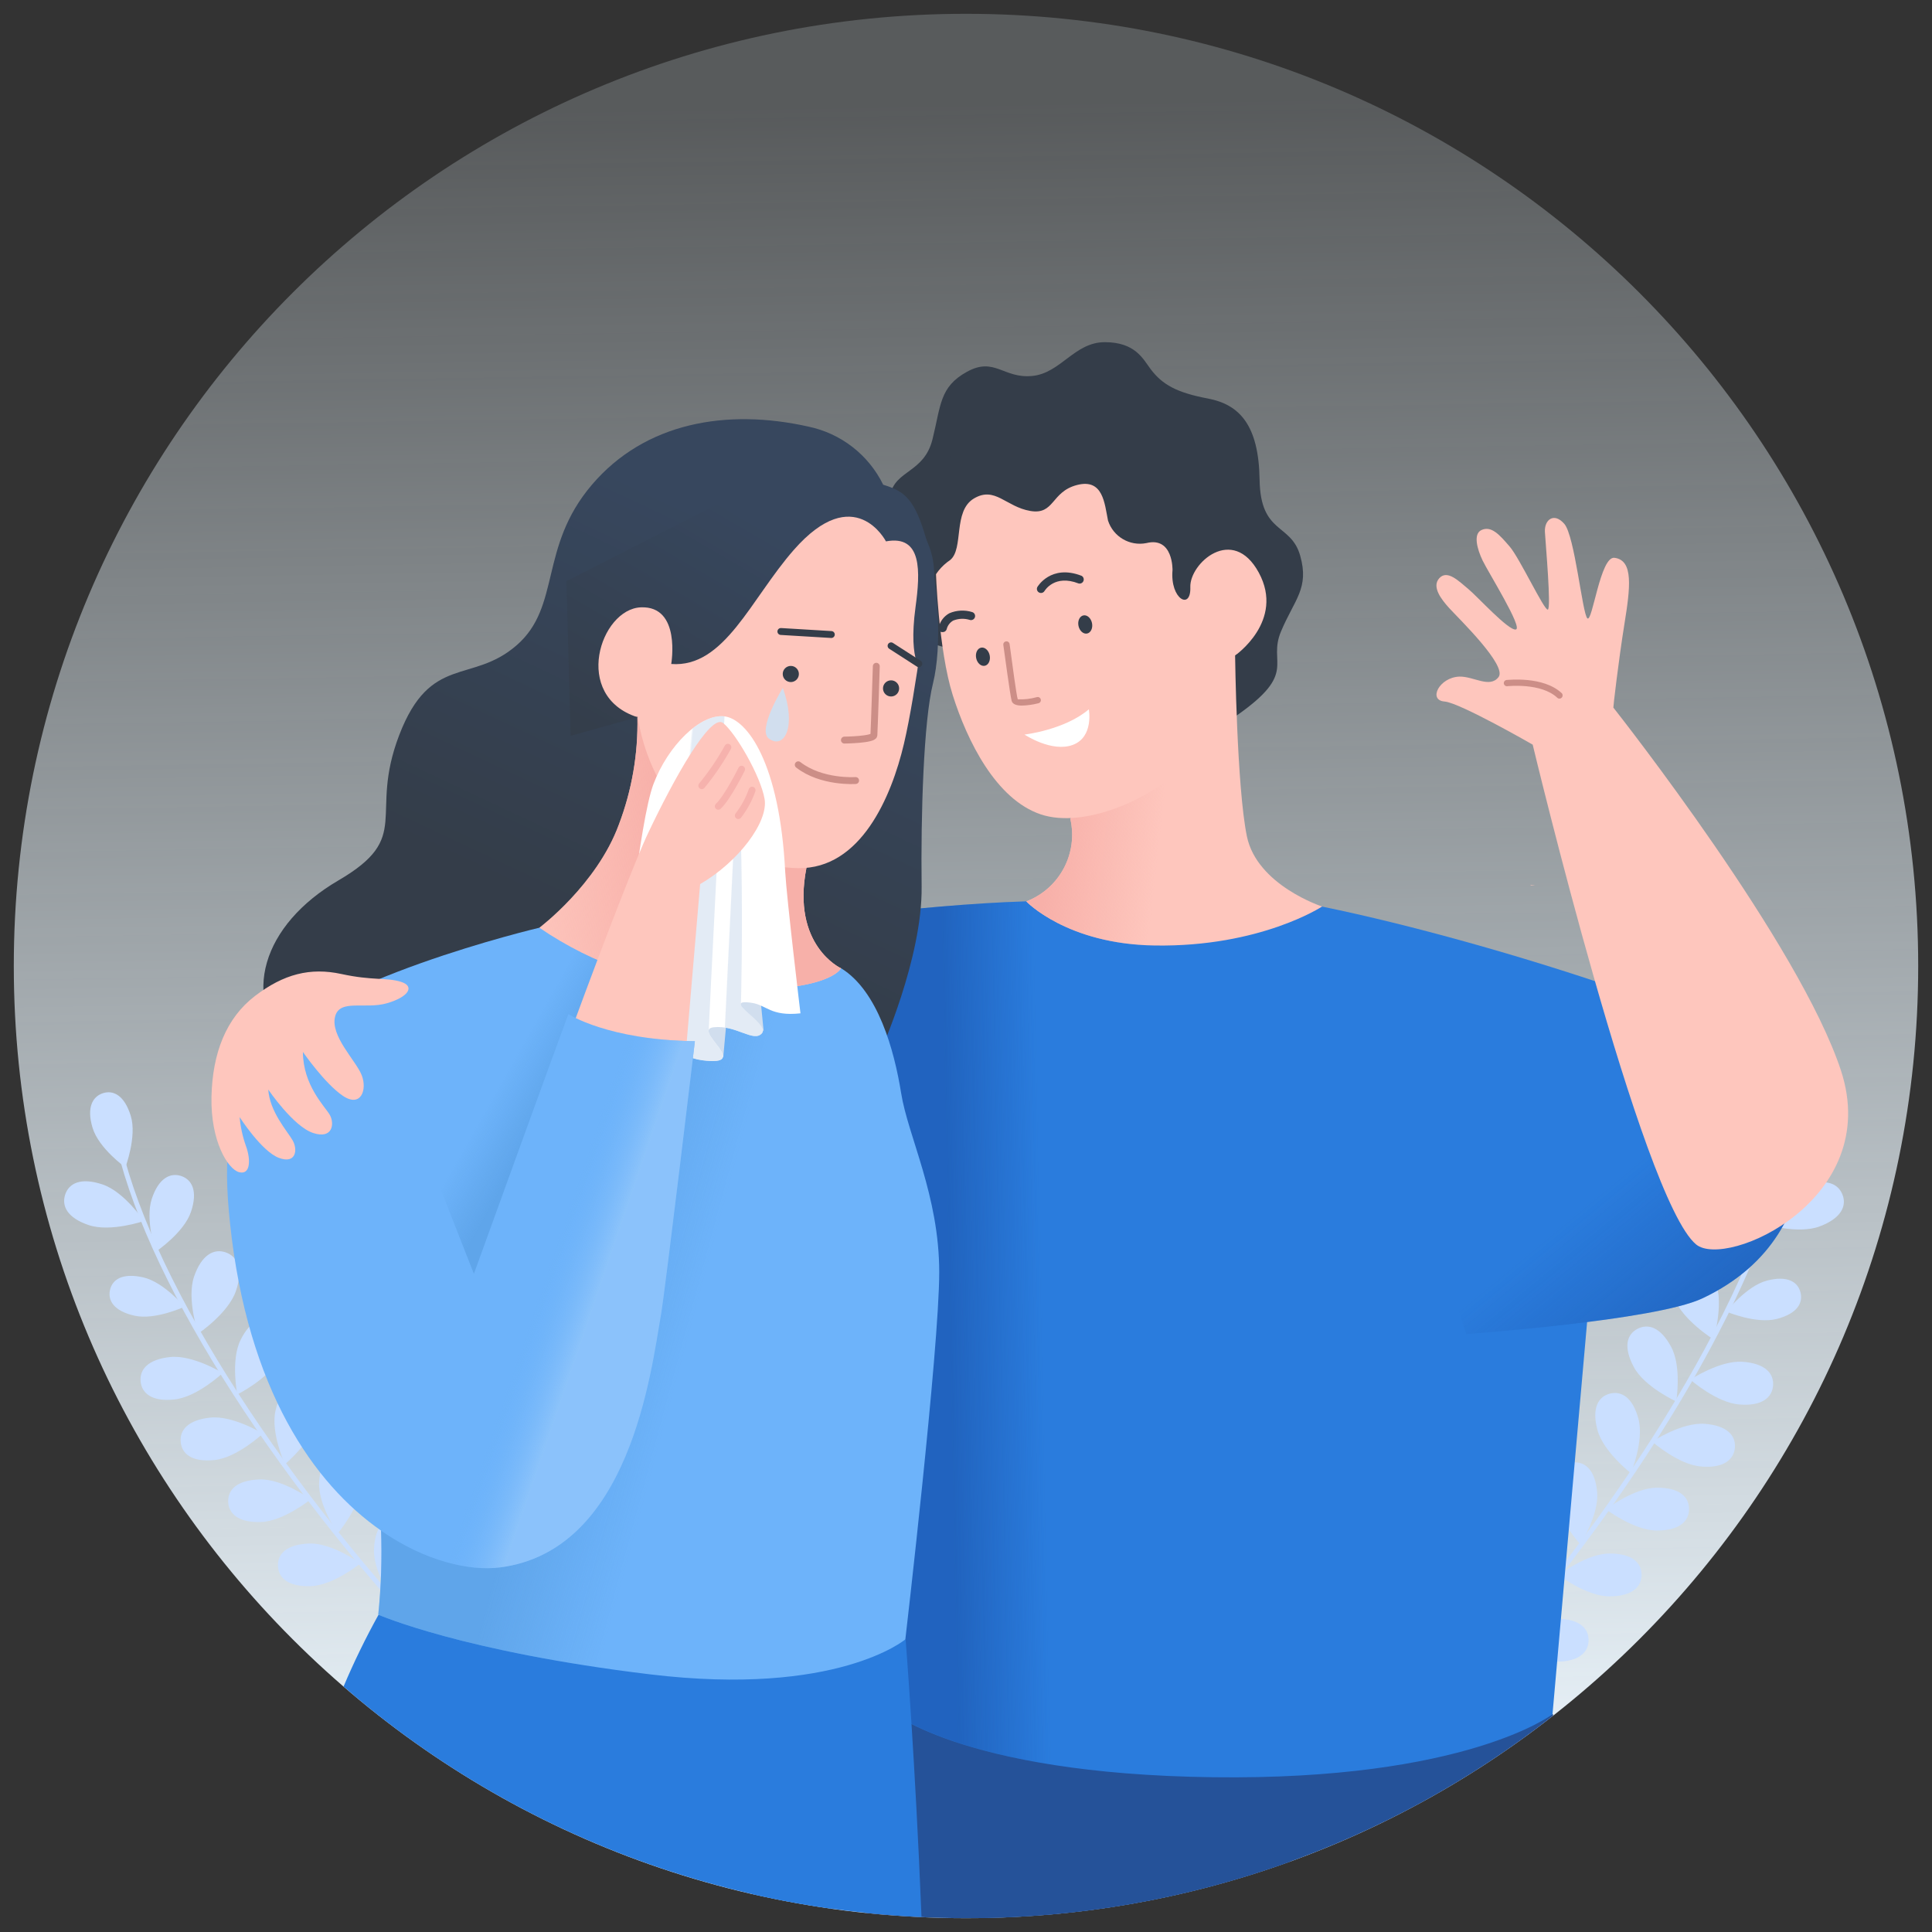 <svg width="280" height="280" viewBox="0 0 280 280" fill="none" xmlns="http://www.w3.org/2000/svg">
<rect x="0" y="0" width="280" height="280" fill="#333333" stroke="none"/>
<path d="M140 278C216.215 278 278 216.215 278 140C278 63.785 216.215 2 140 2C63.785 2 2 63.785 2 140C2 216.215 63.785 278 140 278Z" fill="url(#paint0_linear_4607_7643)"/>
<path d="M67.73 244.08C42.94 218.96 23.21 189.22 17.46 168.32L18.12 168.14C23.85 188.93 43.51 218.55 68.22 243.6L67.73 244.08Z" fill="#CADFFF"/>
<path d="M13.41 163.43C14.3 166.43 18.17 169.18 18.17 169.18C18.17 169.18 19.86 164.72 18.96 161.75C18.06 158.78 16.46 157.96 14.96 158.42C13.46 158.88 12.51 160.45 13.41 163.43Z" fill="#CADFFF"/>
<path d="M22 173.74C21 176.74 22.56 181.42 22.56 181.42C22.56 181.42 26.64 178.68 27.67 175.65C28.7 172.62 27.83 170.97 26.27 170.44C24.71 169.91 23 170.71 22 173.74Z" fill="#CADFFF"/>
<path d="M28.12 185.03C27.03 188.28 28.73 193.27 28.73 193.27C28.73 193.27 33.1 190.33 34.2 187.08C35.3 183.83 34.38 182.08 32.7 181.5C31.02 180.92 29.22 181.82 28.12 185.03Z" fill="#CADFFF"/>
<path d="M34.86 194.21C33.41 197.15 34.39 202.09 34.39 202.09C34.39 202.09 38.91 199.86 40.39 196.92C41.87 193.98 41.19 192.19 39.67 191.44C38.15 190.69 36.3 191.27 34.86 194.21Z" fill="#CADFFF"/>
<path d="M39.93 204.44C39.2 207.63 41.29 212.21 41.29 212.21C41.29 212.21 45.17 209 45.9 205.81C46.63 202.62 45.59 201.02 43.95 200.64C42.31 200.26 40.66 201.24 39.93 204.44Z" fill="#CADFFF"/>
<path d="M46.251 214.82C46.081 218.09 48.931 222.24 48.931 222.24C48.931 222.24 52.2 218.41 52.37 215.14C52.541 211.87 51.23 210.47 49.541 210.39C47.85 210.31 46.42 211.52 46.251 214.82Z" fill="#CADFFF"/>
<path d="M54.21 224.41C54 227.68 56.89 231.82 56.89 231.82C56.89 231.82 60.16 227.99 60.33 224.72C60.5 221.45 59.2 220.06 57.51 219.97C55.82 219.88 54.38 221.14 54.21 224.41Z" fill="#CADFFF"/>
<path d="M62.61 233.45C62.44 236.72 65.29 240.87 65.29 240.87C65.29 240.87 68.56 237.04 68.73 233.77C68.9 230.5 67.6 229.11 65.91 229.02C64.22 228.93 62.78 230.18 62.61 233.45Z" fill="#CADFFF"/>
<path d="M12.86 177.55C16.01 178.61 20.86 176.96 20.86 176.96C20.86 176.96 18.02 172.72 14.86 171.66C11.7 170.6 9.99 171.49 9.45 173.12C8.91 174.75 9.71 176.49 12.86 177.55Z" fill="#CADFFF"/>
<path d="M19.5 190.68C22.5 191.35 26.73 189.38 26.73 189.38C26.73 189.38 23.73 185.79 20.73 185.12C17.73 184.45 16.28 185.43 15.94 186.96C15.6 188.49 16.52 190.02 19.5 190.68Z" fill="#CADFFF"/>
<path d="M25.28 202.82C28.56 202.48 32.28 198.99 32.28 198.99C32.28 198.99 27.96 196.33 24.67 196.67C21.38 197.01 20.21 198.53 20.38 200.22C20.55 201.91 22 203.18 25.28 202.82Z" fill="#CADFFF"/>
<path d="M31.09 211.6C34.37 211.26 38.09 207.77 38.09 207.77C38.09 207.77 33.77 205.11 30.48 205.45C27.19 205.79 26.02 207.3 26.19 209C26.36 210.7 27.8 211.94 31.09 211.6Z" fill="#CADFFF"/>
<path d="M37.79 220.58C41.09 220.49 45.03 217.29 45.03 217.29C45.03 217.29 40.92 214.29 37.61 214.41C34.3 214.53 33.02 215.92 33.07 217.63C33.12 219.34 34.49 220.68 37.79 220.58Z" fill="#CADFFF"/>
<path d="M45 229.88C48.3 229.78 52.24 226.58 52.24 226.58C52.24 226.58 48.12 223.58 44.82 223.7C41.52 223.82 40.23 225.22 40.28 226.92C40.33 228.62 41.66 229.97 45 229.88Z" fill="#CADFFF"/>
<path d="M210.89 246.39L210.38 245.92C234.38 219.92 253.08 189.54 258.12 168.47L258.79 168.63C253.73 189.82 234.92 220.33 210.89 246.39Z" fill="#CADFFF"/>
<path d="M262.7 163.58C261.9 166.58 258.11 169.52 258.11 169.52C258.11 169.52 256.26 165.1 257.06 162.09C257.86 159.08 259.44 158.19 261 158.61C262.56 159.03 263.49 160.56 262.7 163.58Z" fill="#CADFFF"/>
<path d="M254.4 174.22C255.53 177.22 254.1 181.96 254.1 181.96C254.1 181.96 249.9 179.35 248.77 176.34C247.64 173.33 248.45 171.64 250 171.06C251.55 170.48 253.27 171.21 254.4 174.22Z" fill="#CADFFF"/>
<path d="M248.65 185.82C249.86 189.05 248.33 194.11 248.33 194.11C248.33 194.11 243.83 191.31 242.62 188.11C241.41 184.91 242.27 183.11 243.94 182.46C245.61 181.81 247.44 182.54 248.65 185.82Z" fill="#CADFFF"/>
<path d="M242.2 195.21C243.76 198.12 242.93 203.11 242.93 203.11C242.93 203.11 238.33 201.02 236.78 198.11C235.23 195.2 235.78 193.39 237.31 192.59C238.84 191.79 240.65 192.31 242.2 195.21Z" fill="#CADFFF"/>
<path d="M237.46 205.65C238.3 208.83 236.36 213.5 236.36 213.5C236.36 213.5 232.36 210.41 231.51 207.23C230.66 204.05 231.65 202.41 233.3 201.98C234.95 201.55 236.61 202.47 237.46 205.65Z" fill="#CADFFF"/>
<path d="M231.47 216.27C231.75 219.55 229.03 223.81 229.03 223.81C229.03 223.81 225.62 220.07 225.33 216.81C225.04 213.55 226.33 212.09 228.01 211.95C229.69 211.81 231.19 212.99 231.47 216.27Z" fill="#CADFFF"/>
<path d="M223.8 226.18C224.08 229.46 221.36 233.73 221.36 233.73C221.36 233.73 217.95 229.99 217.67 226.73C217.39 223.47 218.67 222.01 220.34 221.87C222.01 221.73 223.52 222.9 223.8 226.18Z" fill="#CADFFF"/>
<path d="M263.72 177.74C260.6 178.91 255.72 177.42 255.72 177.42C255.72 177.42 258.43 173.07 261.56 171.89C264.69 170.71 266.43 171.56 267.04 173.17C267.65 174.78 266.85 176.57 263.72 177.74Z" fill="#CADFFF"/>
<path d="M257.51 191.15C254.51 191.92 250.2 190.09 250.2 190.09C250.2 190.09 253.1 186.38 256.06 185.6C259.02 184.82 260.55 185.76 260.94 187.3C261.33 188.84 260.47 190.38 257.51 191.15Z" fill="#CADFFF"/>
<path d="M252.11 203.55C248.8 203.32 244.98 199.95 244.98 199.95C244.98 199.95 249.23 197.13 252.54 197.36C255.85 197.59 257.09 199.07 256.97 200.78C256.85 202.49 255.42 203.82 252.11 203.55Z" fill="#CADFFF"/>
<path d="M246.58 212.54C243.27 212.31 239.45 208.93 239.45 208.93C239.45 208.93 243.7 206.12 247.01 206.35C250.32 206.58 251.55 208.06 251.44 209.76C251.33 211.46 249.89 212.82 246.58 212.54Z" fill="#CADFFF"/>
<path d="M240.15 221.82C236.83 221.82 232.77 218.75 232.77 218.75C232.77 218.75 236.77 215.63 240.12 215.61C243.47 215.59 244.78 216.98 244.79 218.69C244.8 220.4 243.47 221.82 240.15 221.82Z" fill="#CADFFF"/>
<path d="M233.27 231.36C229.95 231.36 225.89 228.29 225.89 228.29C225.89 228.29 229.89 225.17 233.24 225.15C236.59 225.13 237.9 226.52 237.91 228.23C237.92 229.94 236.59 231.34 233.27 231.36Z" fill="#CADFFF"/>
<path d="M225.6 240.82C222.28 240.82 218.22 237.75 218.22 237.75C218.22 237.75 222.22 234.63 225.56 234.61C228.9 234.59 230.23 235.98 230.23 237.69C230.23 239.4 228.91 240.82 225.6 240.82Z" fill="#CADFFF"/>
<path d="M125.48 277.24C130.304 277.746 135.151 278 140 278C156.025 278.024 171.931 275.249 187 269.8L192.22 233.07L128.6 247.65C128.6 247.65 127 260.04 125.48 277.24Z" fill="#255299"/>
<path d="M141.34 277.99C171.729 277.748 201.18 267.432 225.08 248.66C225.08 248.52 225.08 248.44 225.08 248.44L133.97 240.88C135.348 253.44 137.814 265.856 141.34 277.99Z" fill="#255299"/>
<path d="M230.81 182.6L225 248.44C225 248.44 212.47 258.06 175.72 257.57C138.97 257.08 128.56 247.65 128.56 247.65L135.22 178.18L112.07 134.18C112.07 134.18 132.77 131.12 148.7 130.63L191.57 131.37L230.81 182.6Z" fill="#2A7CDD"/>
<path d="M175.76 257.57C139.01 257.08 128.6 247.65 128.6 247.65L135.26 178.18L112.11 134.18C112.11 134.18 132.81 131.12 148.74 130.63L191.61 131.37L175.76 257.57Z" fill="url(#paint1_linear_4607_7643)"/>
<path d="M166.74 53.47C168.46 55.76 170.54 56.9 175.07 57.76C179.6 58.62 182.43 61.56 182.55 69.52C182.67 77.48 187.08 75.77 188.43 80.52C189.78 85.27 187.61 86.85 185.65 91.52C183.69 96.19 188.18 97.44 179.24 103.69L136.48 93.69C136.48 93.69 131.58 92.59 130.6 88.91C129.62 85.23 134.52 83.4 131.95 80.58C129.38 77.76 128.28 75.44 129.01 71.76C129.74 68.08 133.91 68.58 135.14 63.68C136.37 58.78 136.14 56.08 140.14 53.88C144.14 51.68 145.41 54.88 149.57 54.49C153.73 54.1 155.7 49.59 160.11 49.59C164.52 49.59 165.64 52 166.74 53.47Z" fill="#343D49"/>
<path d="M155.11 118.64C156.281 123.669 153.562 128.792 148.74 130.64C148.74 130.64 154.62 136.84 167.35 137.03C182.67 137.27 191.61 131.38 191.61 131.38C191.61 131.38 182.18 128.31 180.71 121.21C179.24 114.11 179 95 179 95L155.11 118.64Z" fill="#FEC6BD"/>
<path d="M155.11 118.64C156.281 123.669 153.562 128.792 148.74 130.64C148.74 130.64 154.62 136.84 167.35 137.03C182.67 137.27 191.61 131.38 191.61 131.38C191.61 131.38 182.18 128.31 180.71 121.21C179.24 114.11 179 95 179 95L155.11 118.64Z" fill="url(#paint2_linear_4607_7643)"/>
<path d="M135.63 82.75C135.63 82.75 135.99 94.14 138.08 100.75C140.17 107.36 144.32 115.82 150.82 118.02C157.32 120.22 167.6 115.45 171.82 110.67C176.04 105.89 179 95 179 95L182.56 93L185.42 82.14L163.07 60.82L140.65 67.82L135.63 82.75Z" fill="#FEC6BD"/>
<path d="M169.93 82.63C169.93 82.63 170.05 77.73 166.13 78.71C163.719 79.183 161.335 77.779 160.58 75.44C160.08 72.97 159.88 69.31 156.09 70.29C152.3 71.27 152.86 74.66 149.31 74.05C145.76 73.44 144.2 70.42 141.14 72.25C138.08 74.08 139.71 79.52 137.71 81.16C136.41 82.034 135.412 83.288 134.85 84.75C134.12 86.55 133.79 71.75 133.79 71.75L140.28 62.57L163.56 57.91L178.75 67.22L185.86 80.45L183.77 95.97L179 95C179 95 186.23 90 182.44 83C178.65 76 172.39 81.66 172.51 85.09C172.63 88.52 169.56 86.82 169.93 82.63Z" fill="#343D49"/>
<path d="M221.83 128.3V128.23C222.72 128.36 222.58 128.37 221.83 128.3Z" fill="#FEC6BD"/>
<path d="M212.51 193.34C212.51 193.34 239.86 191.4 246.72 188.17C267.65 178.3 260.42 155.29 260.42 155.29C256.07 149.58 217.42 136.67 191.61 131.39L212.51 193.34Z" fill="#2A7CDD"/>
<path d="M212.51 193.34C212.51 193.34 239.86 191.4 246.72 188.17C267.65 178.3 260.42 155.29 260.42 155.29C256.07 149.58 217.42 136.67 191.61 131.39L212.51 193.34Z" fill="url(#paint3_linear_4607_7643)"/>
<path d="M211.5 98.06C213.56 98 215.89 99.79 217.18 98.13C218.47 96.47 211.47 89.7 210.03 88.13C208.95 86.93 207.43 85.06 208.6 83.79C209.77 82.52 211.43 84.24 212.76 85.33C214.09 86.42 218.64 91.45 219.69 91.23C220.74 91.01 215.69 82.94 214.87 81.23C214.05 79.52 213.51 77.39 214.68 76.83C216.15 76.13 217.36 77.55 218.8 79.22C220.24 80.89 223.8 88.49 224.32 88.35C224.84 88.21 224 78.82 223.9 77.09C223.8 75.36 225.19 74.18 226.71 75.92C228.23 77.66 229.32 88.92 230.05 89.61C230.78 90.3 231.92 80.61 233.97 80.84C236.78 81.18 236.27 85.18 235.42 90.46C234.57 95.74 233.78 102.57 233.82 102.55C234.82 103.82 260.82 136.9 266.82 155.19C272.89 173.85 250.2 183.95 245.82 180.36C237.92 173.85 222.13 107.92 222.13 107.92C222.13 107.92 211.56 101.84 209.36 101.67C206.92 101.48 208.6 98.16 211.5 98.06Z" fill="#FEC6BD"/>
<path d="M150.87 85.94C150.764 85.942 150.66 85.914 150.57 85.86C150.29 85.699 150.192 85.342 150.35 85.06C150.35 85.06 152.29 81.72 156.75 83.45C157.016 83.594 157.133 83.913 157.024 84.194C156.915 84.476 156.613 84.633 156.32 84.56C152.85 83.21 151.44 85.56 151.38 85.65C151.274 85.83 151.079 85.941 150.87 85.94Z" fill="#343D49"/>
<path d="M157.551 91.815C158.092 91.704 158.41 91.026 158.261 90.301C158.112 89.576 157.553 89.079 157.012 89.19C156.471 89.301 156.153 89.978 156.302 90.703C156.45 91.428 157.01 91.926 157.551 91.815Z" fill="#343D49"/>
<path d="M142.723 96.49C143.264 96.379 143.582 95.701 143.433 94.976C143.284 94.251 142.725 93.753 142.184 93.864C141.643 93.975 141.325 94.653 141.474 95.378C141.622 96.103 142.182 96.601 142.723 96.49Z" fill="#343D49"/>
<path d="M136.62 91.61C136.567 91.62 136.513 91.62 136.46 91.61C136.308 91.568 136.18 91.467 136.103 91.33C136.026 91.193 136.007 91.031 136.05 90.88C136.258 90.029 136.813 89.304 137.58 88.88C138.634 88.427 139.815 88.367 140.91 88.71C141.222 88.812 141.392 89.148 141.29 89.46C141.188 89.772 140.852 89.942 140.54 89.84C139.752 89.597 138.905 89.632 138.14 89.94C137.659 90.217 137.315 90.68 137.19 91.22C137.104 91.459 136.874 91.616 136.62 91.61Z" fill="#343D49"/>
<path d="M148.09 102.26C147.35 102.26 146.77 102.08 146.62 101.59C146.4 100.83 145.52 94.22 145.41 93.47C145.393 93.348 145.425 93.224 145.501 93.126C145.576 93.028 145.687 92.965 145.81 92.95C146.061 92.921 146.288 93.099 146.32 93.35C146.71 96.27 147.32 100.81 147.5 101.35C148.424 101.395 149.349 101.29 150.24 101.04C150.406 100.981 150.591 101.022 150.717 101.146C150.843 101.27 150.886 101.455 150.829 101.622C150.772 101.789 150.625 101.909 150.45 101.93C149.678 102.128 148.886 102.239 148.09 102.26Z" fill="#CC8E87"/>
<path d="M148.48 106.46C148.48 106.46 154.3 105.79 157.8 102.8C157.8 102.8 158.55 106.8 155.49 107.95C152.43 109.1 148.48 106.46 148.48 106.46Z" fill="white"/>
<path d="M226 101.25C225.883 101.25 225.771 101.204 225.69 101.12C223.34 98.91 218.5 99.45 218.45 99.45C218.289 99.47 218.13 99.402 218.033 99.273C217.935 99.143 217.914 98.972 217.978 98.823C218.041 98.674 218.179 98.57 218.34 98.55C218.56 98.55 223.66 97.95 226.34 100.46C226.512 100.638 226.512 100.922 226.34 101.1C226.253 101.197 226.129 101.251 226 101.25Z" fill="#CC8E87"/>
<path d="M131.25 237.6L108.94 274.49C117.027 276.335 125.264 277.45 133.55 277.82C132.66 255.36 131.25 237.6 131.25 237.6Z" fill="#2A7CDD"/>
<path d="M49.79 244.43C69.76 261.735 94.297 272.912 120.46 276.62C129.8 253.23 131.25 237.62 131.25 237.62L54.86 234.02C52.986 237.398 51.294 240.872 49.79 244.43Z" fill="#2A7CDD"/>
<path d="M128 70.25C125.876 65.91 121.862 62.797 117.13 61.82C105.33 59.18 93.48 61.21 85.77 70.27C78.06 79.33 81.36 87.89 74.86 93.53C68.36 99.17 62.37 94.76 57.86 106.53C53.35 118.3 59.95 121.23 49.04 127.6C38.13 133.97 34.59 144.6 42.31 152.47H127.57C127.57 152.47 133.7 138.87 133.57 128.47C133.44 118.07 133.86 104.47 135.21 99.07C136.56 93.67 136.02 84.37 134.31 78.37C132.6 72.37 131.22 71.23 128 70.25Z" fill="url(#paint4_linear_4607_7643)"/>
<path d="M130.6 158.42C129.6 152.21 127.26 143.64 121.91 140.33L78.17 134.45C78.17 134.45 45.61 142.12 38.17 152.61C32.72 160.34 32.33 167.7 33.34 177.33C35.9 201.42 45.52 215.08 55.22 221.82V221.69C55.372 225.801 55.239 229.917 54.82 234.01C54.82 234.01 67.09 239.39 94.21 242.66C121.33 245.93 131.21 237.59 131.21 237.59C131.21 237.59 136.12 195.49 136.12 184.38C136.12 173.27 131.58 164.63 130.6 158.42Z" fill="#6DB3FA"/>
<path d="M130.6 158.42C129.6 152.21 127.26 143.64 121.91 140.33L100.81 141.52L55.22 221.82V221.69C55.372 225.801 55.239 229.917 54.82 234.01C54.82 234.01 67.09 239.39 94.21 242.66C121.33 245.93 131.21 237.59 131.21 237.59C131.21 237.59 136.12 195.49 136.12 184.38C136.12 173.27 131.58 164.63 130.6 158.42Z" fill="url(#paint5_linear_4607_7643)"/>
<path d="M98.39 137.17L78.17 134.45C72.101 135.928 66.113 137.721 60.23 139.82C57.6 140.82 54.91 141.82 52.33 142.99L71.72 192.35L98.39 137.17Z" fill="url(#paint6_linear_4607_7643)"/>
<path d="M92.38 103.94C92.491 109.251 91.578 114.534 89.69 119.5C86.5 128.2 78.17 134.45 78.17 134.45C86.069 139.855 95.319 142.95 104.88 143.39C120.31 143.88 121.88 140.33 121.88 140.33C121.88 140.33 114.65 137.02 116.88 125.75C119.11 114.48 92.38 103.94 92.38 103.94Z" fill="#FEC6BD"/>
<path d="M92.38 103.94C92.491 109.251 91.578 114.534 89.69 119.5C86.5 128.2 78.17 134.45 78.17 134.45C86.069 139.855 95.319 142.95 104.88 143.39C120.31 143.88 121.88 140.33 121.88 140.33C121.88 140.33 114.65 137.02 116.88 125.75C119.11 114.48 92.38 103.94 92.38 103.94Z" fill="url(#paint7_linear_4607_7643)"/>
<path d="M134.52 85.44C134.52 85.44 132.81 100.15 131 107.82C129.19 115.49 124.75 125.95 115.69 125.82C106.63 125.69 94.86 118.82 92.41 103.89L83.84 104.75L83.68 86.42L111.37 71.23L127.91 72.7L133.46 79.44L134.52 85.44Z" fill="#FEC6BD"/>
<path d="M128.4 78.46C128.4 78.46 123.87 69.64 115.05 79.69C108.79 86.82 105 96.82 97.28 96.23C97.28 96.23 98.75 87.77 92.87 88.02C86.99 88.27 82.87 100.88 92.38 103.94L82.7 106.64L82.09 84.22L114.31 67.82L129 71.72C129 71.72 134 75.52 135.13 80.79C136.26 86.06 133.78 97.49 133.78 97.49C133.78 97.49 131.57 96.27 132.68 88.02C133.39 82.82 133.67 77.48 128.4 78.46Z" fill="url(#paint8_linear_4607_7643)"/>
<path d="M104.82 153.21L105.43 146.47L101.94 147.51L102.61 152.29L104.82 153.21Z" fill="#D1DEEE"/>
<path d="M109.93 141.88L110.67 149.41L106.87 147.06L106.32 143.01L109.93 141.88Z" fill="#D1DEEE"/>
<path d="M105 103.82C101.47 103.42 96.79 108.11 94.71 113.62C92.63 119.13 90.5 141.47 90.5 141.47C90.5 141.47 94.36 152.68 101.77 153.66C109.18 154.64 100.18 149.25 103.43 148.88C106.68 148.51 109.25 151.15 110.43 149.74C111.61 148.33 104.24 144.68 108.9 145.33C111.11 145.64 111.66 147.33 116.01 146.86C116.01 146.86 114.01 130.19 113.8 126.38C113 110.56 108.29 104.23 105 103.82Z" fill="white"/>
<path d="M105 103.82C101.47 103.42 96.79 108.11 94.71 113.62C92.63 119.13 90.5 141.47 90.5 141.47C90.5 141.47 94.36 152.68 101.77 153.66C107.77 154.46 102.98 151.05 102.71 149.55C102.68 149.24 105 103.82 105 103.82Z" fill="url(#paint9_linear_4607_7643)"/>
<path d="M105 103.82C101.47 103.42 100.18 149.25 103.43 148.88C106.68 148.51 109.25 151.15 110.43 149.74C111.43 148.63 107 146.13 107.37 145.44C107.45 145.48 108.29 104.23 105 103.82Z" fill="url(#paint10_linear_4607_7643)"/>
<path d="M99.47 151.61L101.47 128.13C106.98 124.94 111.39 119.13 110.81 115.79C110.23 112.45 106.65 106.29 104.81 104.79C102.97 103.29 97.58 113.05 94 120.59C92.25 124.22 87.65 136.12 83.23 148.12C83.19 148.12 89.24 151.18 99.47 151.61Z" fill="#FEC6BD"/>
<path d="M82.37 146.97C82.37 146.97 88.14 150.74 100.71 150.9C100.71 150.9 96.44 186.77 95.81 190.43C94.34 198.93 91.27 224.77 72.47 227.16C68.04 227.72 61.61 226.28 55.22 221.83C55.22 221.82 77 161.52 82.37 146.97Z" fill="#6DB3FA"/>
<path d="M82.37 146.97C82.37 146.97 88.14 150.74 100.71 150.9C100.71 150.9 96.44 186.77 95.81 190.43C94.34 198.93 91.27 224.77 72.47 227.16C68.04 227.72 61.61 226.28 55.22 221.83C55.22 221.82 77 161.52 82.37 146.97Z" fill="url(#paint11_linear_4607_7643)"/>
<path d="M48.57 147.31C49.24 144.74 52.9 146.31 56.07 145.4C59.24 144.49 60.19 142.92 58.07 142.28C55.95 141.64 53.99 142.14 49.48 141.16C44.97 140.18 41.12 141.16 36.96 144.34C32.8 147.52 30.79 152.57 30.65 158.95C30.51 165.33 33 169.44 34.65 169.88C36.3 170.32 36.37 168.08 35.65 166.1C35.164 164.745 34.855 163.334 34.73 161.9C34.73 161.9 37.89 166.84 40.4 167.8C42.91 168.76 43.19 166.61 42.4 165.25C41.61 163.89 39.09 161.12 38.88 157.91C38.88 157.91 42.5 163.25 45.38 164.2C48.26 165.15 48.51 162.79 47.78 161.55C47.05 160.31 43.92 157.29 43.9 152.46C43.9 152.46 47.09 157.07 49.7 158.82C52.31 160.57 53.25 157.93 52.42 155.82C51.59 153.71 47.83 150.13 48.57 147.31Z" fill="#FEC6BD"/>
<path d="M120.48 91.96L113.17 91.52" stroke="#343D49" stroke-linecap="round" stroke-linejoin="round"/>
<path d="M129.14 93.6L133.16 96.19" stroke="#343D49" stroke-linecap="round" stroke-linejoin="round"/>
<path d="M114.61 98.85C115.257 98.85 115.78 98.326 115.78 97.68C115.78 97.034 115.257 96.51 114.61 96.51C113.964 96.51 113.44 97.034 113.44 97.68C113.44 98.326 113.964 98.85 114.61 98.85Z" fill="#343D49"/>
<path d="M129.14 100.94C129.786 100.94 130.31 100.416 130.31 99.77C130.31 99.124 129.786 98.6 129.14 98.6C128.494 98.6 127.97 99.124 127.97 99.77C127.97 100.416 128.494 100.94 129.14 100.94Z" fill="#343D49"/>
<path d="M127 96.56C127 96.56 126.7 105.91 126.65 106.56C126.6 107.21 122.38 107.26 122.38 107.26" stroke="#CC8E87" stroke-linecap="round" stroke-linejoin="round"/>
<path d="M124 113.12C124 113.12 119.07 113.47 115.69 110.84" stroke="#CC8E87" stroke-linecap="round" stroke-linejoin="round"/>
<path d="M113.45 99.7C113.45 99.7 109.67 105.79 111.45 107.06C113.69 108.65 115.48 105.27 113.45 99.7Z" fill="#D1DEEE"/>
<path d="M105.49 108.3C104.401 110.267 103.136 112.132 101.71 113.87" stroke="#F6B2AD" stroke-linecap="round" stroke-linejoin="round"/>
<path d="M107.48 111.48C107.48 111.48 105.48 115.56 104.1 116.85" stroke="#F6B2AD" stroke-linecap="round" stroke-linejoin="round"/>
<path d="M109 114.52C108.535 115.846 107.86 117.089 107 118.2" stroke="#F6B2AD" stroke-linecap="round" stroke-linejoin="round"/>
<defs>
<linearGradient id="paint0_linear_4607_7643" x1="142.03" y1="265.91" x2="137.98" y2="14.84" gradientUnits="userSpaceOnUse">
<stop stop-color="#EEF8FF"/>
<stop offset="1" stop-color="#EBF8FF" stop-opacity="0.2"/>
</linearGradient>
<linearGradient id="paint1_linear_4607_7643" x1="137.685" y1="195.03" x2="151.194" y2="194.763" gradientUnits="userSpaceOnUse">
<stop stop-color="#133E90" stop-opacity="0.4"/>
<stop offset="1" stop-color="#133E90" stop-opacity="0"/>
</linearGradient>
<linearGradient id="paint2_linear_4607_7643" x1="152.95" y1="113.905" x2="168.763" y2="115.694" gradientUnits="userSpaceOnUse">
<stop stop-color="#F7B0A9"/>
<stop offset="1" stop-color="#F7B0A9" stop-opacity="0"/>
</linearGradient>
<linearGradient id="paint3_linear_4607_7643" x1="254.66" y1="188.907" x2="237.436" y2="168.119" gradientUnits="userSpaceOnUse">
<stop stop-color="#133E90" stop-opacity="0.4"/>
<stop offset="1" stop-color="#133E90" stop-opacity="0"/>
</linearGradient>
<linearGradient id="paint4_linear_4607_7643" x1="115.56" y1="80.339" x2="89.277" y2="136.213" gradientUnits="userSpaceOnUse">
<stop stop-color="#37475E"/>
<stop offset="1" stop-color="#343D49"/>
</linearGradient>
<linearGradient id="paint5_linear_4607_7643" x1="83.61" y1="184.19" x2="101.099" y2="188.925" gradientUnits="userSpaceOnUse">
<stop stop-color="#4A90D2" stop-opacity="0.4"/>
<stop offset="1" stop-color="#4A90D2" stop-opacity="0"/>
</linearGradient>
<linearGradient id="paint6_linear_4607_7643" x1="78.41" y1="162.03" x2="71.736" y2="158.264" gradientUnits="userSpaceOnUse">
<stop stop-color="#4A90D2" stop-opacity="0.4"/>
<stop offset="1" stop-color="#4A90D2" stop-opacity="0"/>
</linearGradient>
<linearGradient id="paint7_linear_4607_7643" x1="96.87" y1="124.016" x2="75.5" y2="125.884" gradientUnits="userSpaceOnUse">
<stop stop-color="#F7B0A9"/>
<stop offset="1" stop-color="#F7B0A9" stop-opacity="0"/>
</linearGradient>
<linearGradient id="paint8_linear_4607_7643" x1="117.89" y1="80.105" x2="96.585" y2="116.672" gradientUnits="userSpaceOnUse">
<stop stop-color="#37475E"/>
<stop offset="1" stop-color="#343D49"/>
</linearGradient>
<linearGradient id="paint9_linear_4607_7643" x1="98.36" y1="128.93" x2="98.066" y2="128.903" gradientUnits="userSpaceOnUse">
<stop stop-color="#D1DEEE" stop-opacity="0.6"/>
<stop offset="1" stop-color="#D1DEEE" stop-opacity="0"/>
</linearGradient>
<linearGradient id="paint10_linear_4607_7643" x1="106.179" y1="127.11" x2="106.056" y2="127.104" gradientUnits="userSpaceOnUse">
<stop stop-color="#D1DEEE" stop-opacity="0.6"/>
<stop offset="1" stop-color="#D1DEEE" stop-opacity="0"/>
</linearGradient>
<linearGradient id="paint11_linear_4607_7643" x1="84.445" y1="193.96" x2="76.83" y2="191.358" gradientUnits="userSpaceOnUse">
<stop stop-color="#99CAFB" stop-opacity="0.7"/>
<stop offset="1" stop-color="#6DB3FA" stop-opacity="0"/>
</linearGradient>
</defs>
</svg>
